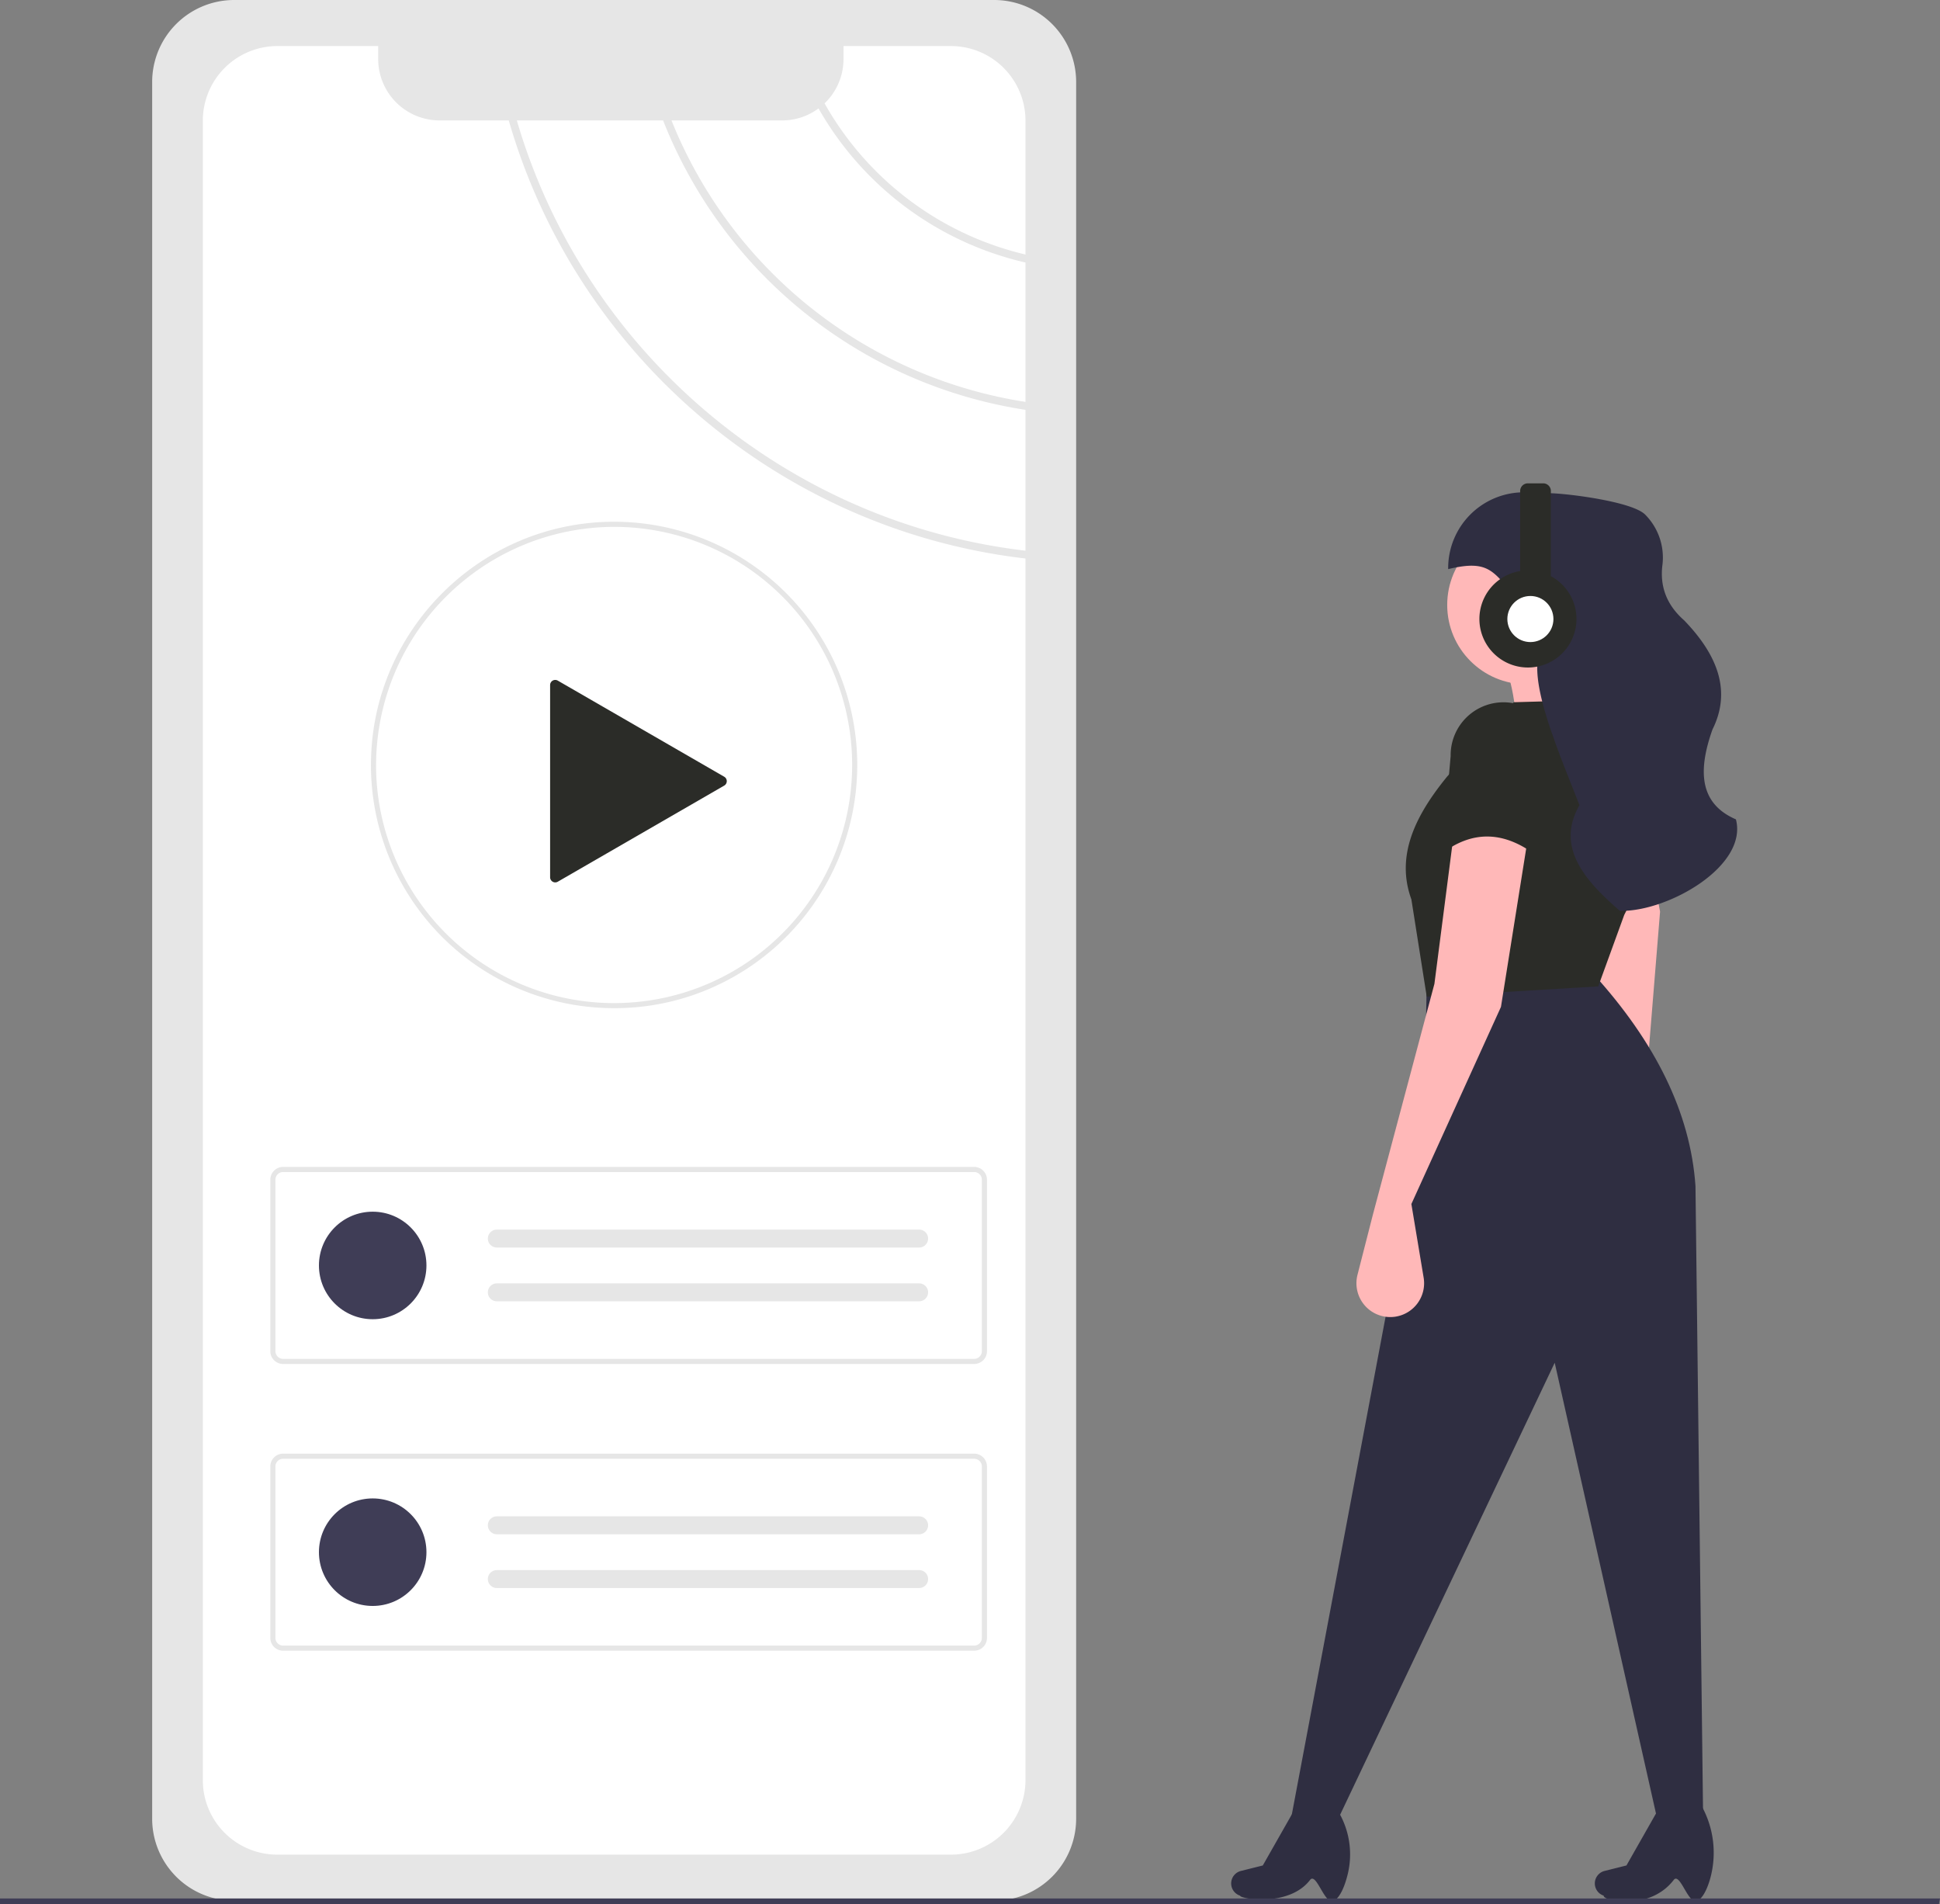 <svg data-name="Layer 1" xmlns="http://www.w3.org/2000/svg" width="757.964" height="743.732"><rect width="100%" height="100%" fill="#808080" stroke="none"/><path d="M91.453 0a32.036 32.036 0 00-32 32v678.428a32.036 32.036 0 0032 32h297a32.037 32.037 0 0032-32V32a32.036 32.036 0 00-32-32z" fill="#e6e6e6"/><path d="M400.658 156.982v-54.44A125.247 125.247 0 01319.8 42.353l-.001.001a23.79 23.79 0 01-14.22 4.68H262.35a178.55 178.55 0 00138.308 109.948z" fill="#fff"/><path d="M400.658 99.422V47.124a29.121 29.121 0 00-29.13-29.13h-41.97v5.05a23.917 23.917 0 01-7.399 17.329 122.298 122.298 0 0078.5 59.049zM198.77 47.034h-27.032a23.987 23.987 0 01-23.98-23.99v-5.05h-39.38a29.128 29.128 0 00-29.13 29.13v648.2a29.08 29.08 0 0029.13 29.11h263.15a28.362 28.362 0 003.59-.22 29.146 29.146 0 0025.54-28.89V218.152c-95.709-11.09-175.458-79.38-201.889-171.118z" fill="#fff"/><path d="M259.07 47.034h-57.14c26.3 90.039 104.679 157.028 198.728 168.068v-55.02A181.668 181.668 0 01259.07 47.034z" fill="#fff"/><path d="M380.612 532.781h-270a5.006 5.006 0 01-5-5v-66.975a5.006 5.006 0 015-5h270a5.006 5.006 0 015 5v66.975a5.006 5.006 0 01-5 5zm-270-74.975a3.003 3.003 0 00-3 3v66.975a3.003 3.003 0 003 3h270a3.003 3.003 0 003-3v-66.975a3.003 3.003 0 00-3-3z" fill="#e6e6e6"/><circle cx="145.611" cy="494.293" r="21" fill="#3f3d56"/><path d="M194.111 480.293a3.5 3.5 0 100 7h165a3.5 3.5 0 000-7zm0 21a3.5 3.5 0 100 7h165a3.5 3.5 0 000-7zm186.501 143.488h-270a5.006 5.006 0 01-5-5v-66.975a5.006 5.006 0 015-5h270a5.006 5.006 0 015 5v66.975a5.006 5.006 0 01-5 5zm-270-74.975a3.003 3.003 0 00-3 3v66.975a3.003 3.003 0 003 3h270a3.003 3.003 0 003-3v-66.975a3.003 3.003 0 00-3-3z" fill="#e6e6e6"/><circle cx="145.611" cy="606.293" r="21" fill="#3f3d56"/><path d="M194.111 592.293a3.5 3.5 0 100 7h165a3.5 3.5 0 000-7zm0 21a3.5 3.5 0 100 7h165a3.5 3.5 0 000-7zm45.819-219.497a94.96 94.96 0 01-95-95c0-.198 0-.408.011-.607.291-52.025 42.903-94.393 94.988-94.393a95.015 95.015 0 0142.185 180.145 94.106 94.106 0 01-42.185 9.855zm0-188a93.198 93.198 0 00-92.99 92.456c-.011.212-.01.383-.01.544a93 93 0 00185.158 12.507 92.98 92.98 0 00-92.159-105.507z" fill="#e6e6e6"/><path d="M282.952 303.395l-65.022-37.54a2 2 0 00-3 1.732v75.081a2 2 0 003 1.732l65.022-37.54a2 2 0 000-3.465l-65.022-37.54a2 2 0 00-3 1.732v75.081a2 2 0 003 1.732l65.022-37.54a2 2 0 000-3.465z" fill="#2b2c28"/><path d="M636.43 290.296l-44 5c.6-13.515-.542-26.122-5-37l36-13c-3.226 13.459 2.832 28.81 13 45z" fill="#ffb8b8"/><path d="M641.736 440.381l14.252 25.443a13.22 13.22 0 01-5.244 18.088 13.22 13.22 0 01-19.45-10.373l-2.317-24.315-7.896-92.81-13.469-61.045 27.964-7.939 13.016 68.648z" fill="#ffb8b8"/><path d="M665.43 711.296l-18-1-40-178-85 179-18-1 52-276 1-50 65-4c24.293 26.717 38.051 54.347 40 83z" fill="#2f2e41"/><path d="M520.97 742.55c-3.408 1.555-6.683-11.417-9.135-8.22-8.236 10.738-27.41 7.37-27.324 6.13a5.025 5.025 0 01-3.168-6.549 5.025 5.025 0 013.487-3.11l8.549-2.138 13.424-23.607 13.704-.926a32.74 32.74 0 016.055 27.93c-1.244 5.075-3.163 9.381-5.592 10.49zm142.08 0c-3.407 1.555-6.682-11.416-9.135-8.22-9.488 12.365-27.963 8.098-27.324 6.13a5.025 5.025 0 01-3.167-6.549 5.025 5.025 0 013.486-3.11l8.55-2.138 13.423-23.607 14.63-1.852.37.604a37.72 37.72 0 014.042 30.844c-1.217 3.899-2.873 6.984-4.875 7.898z" fill="#2f2e41"/><circle cx="596.429" cy="236.296" r="31" fill="#ffb8b8"/><path d="M624.43 385.296l-67 4-6-38c-6.212-17.081 1.551-32.774 14-48l26-29 36-1a26.888 26.888 0 0118.295 22.248 106.43 106.43 0 01-11.132 61.826z" fill="#2b2c28"/><path d="M551.43 470.296l4.794 28.766a13.22 13.22 0 01-11.06 15.244 13.22 13.22 0 01-14.788-16.347l6.054-23.663 24-90 8-62 29 2-11 69z" fill="#ffb8b8"/><path d="M633.605 355.796h-.717c-13.522-11.717-25.273-24.852-15.783-41.296-8.048-20.427-17.021-41.64-16.479-54.764.401-9.707-2.425-19.377-8.743-26.757-8.552-9.99-10.455-14.452-26.075-10.674a29.597 29.597 0 0130.67-29.989l9.758.355c7.466.272 31.324 3.323 36.446 8.25a23.766 23.766 0 016.804 19.983c-.958 8.145 1.612 15.337 8.478 21.368 13.144 13.592 18.565 27.695 11.113 42.65-5.625 15.832-5.357 28.864 9.153 35.13 4.712 18.084-25.936 35.744-44.625 35.744z" fill="#2f2e41"/><path d="M600.43 334.296c-12.413-9.496-24.75-10.246-37-1l3.345-37.973a20.647 20.647 0 0119.661-20.98 20.647 20.647 0 0121.626 20.968z" fill="#2b2c28"/><ellipse cx="596.929" cy="242.296" rx="4" ry="7.5" fill="#ffb8b8"/><path d="M605.93 225.062v-33.266a3 3 0 00-3-3h-6a3 3 0 00-3 3v31.26a18.962 18.962 0 1012 2.006z" fill="#2b2c28"/><circle cx="597.929" cy="241.796" r="9" fill="#fff"/><path fill="#3f3d56" d="M757.569 743.732H0v-2.181h757.964l-.395 2.181z"/></svg>